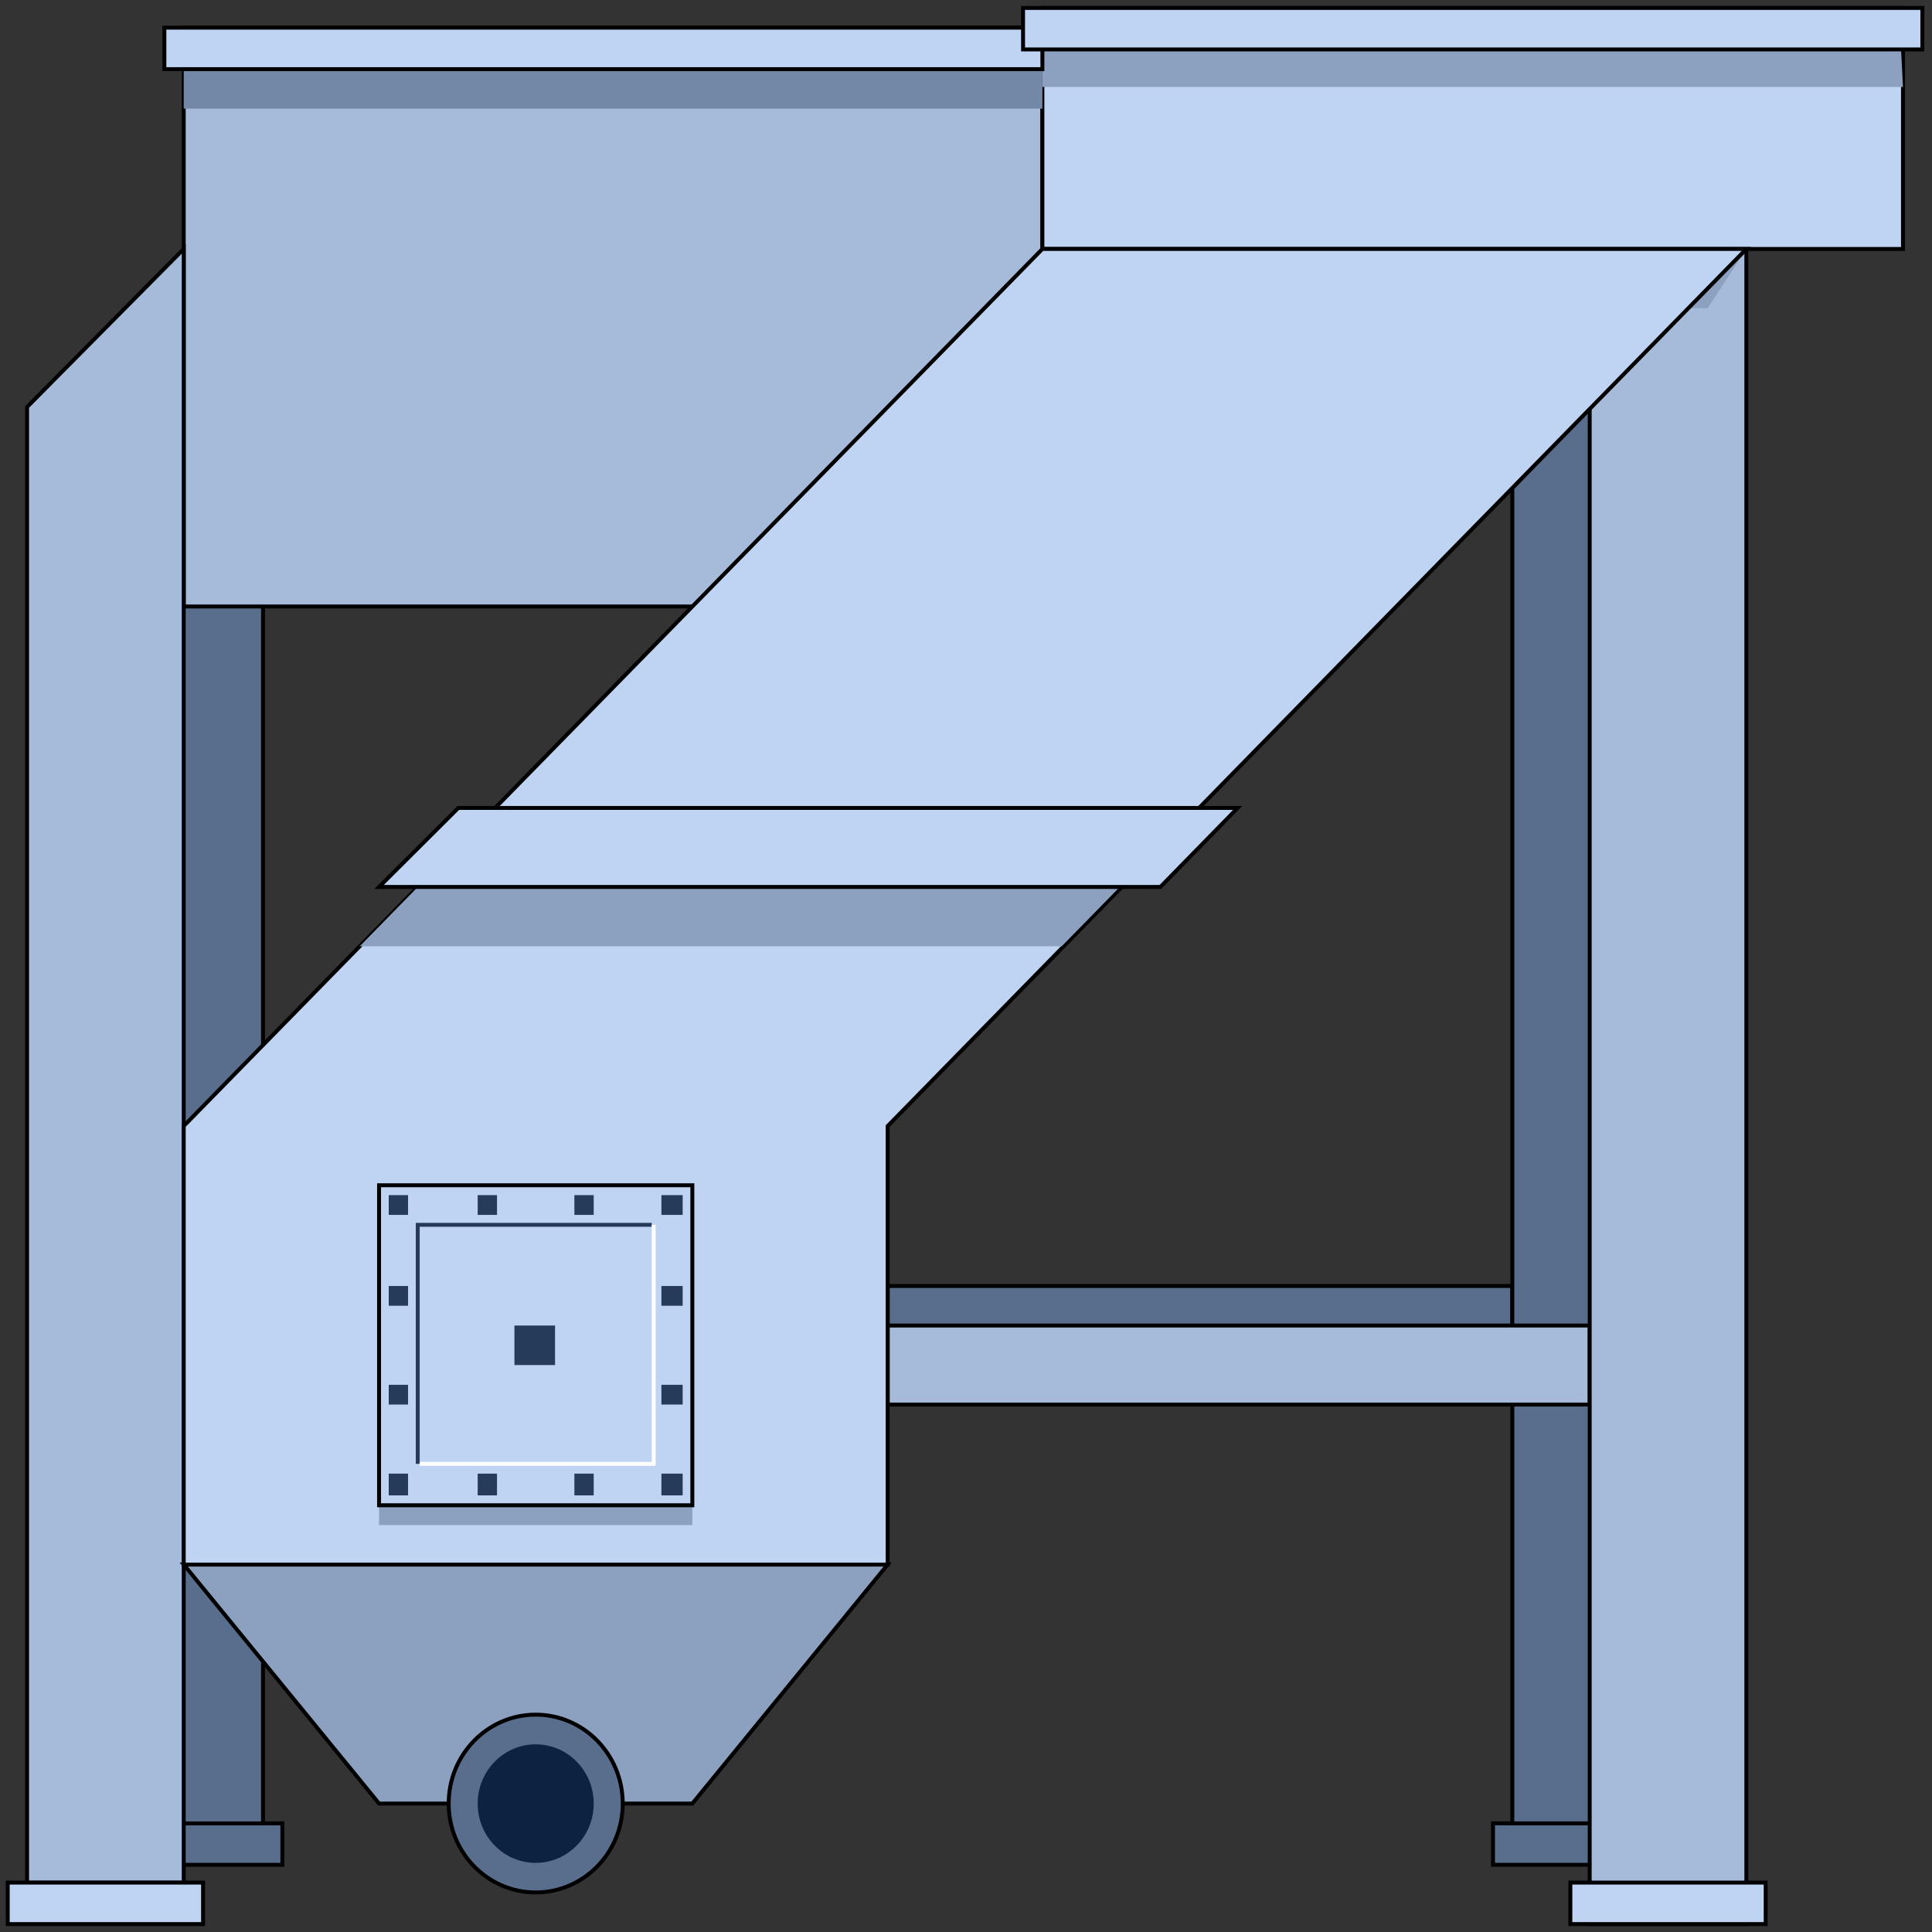 <svg width="150" height="150" viewBox="0 0 150 150" fill="none" xmlns="http://www.w3.org/2000/svg">
<rect x="0" y="0" width="150" height="150" fill="#333333" stroke="none"/>
<g clip-path="url(#clip0_2109_203888)">
<path d="M130.931 141.562V144.783H115.916V141.562H130.931Z" fill="#596D8C" stroke="black" stroke-width="0.304"/>
<path d="M21.922 141.562V144.783H6.757V141.562H21.922Z" fill="#596D8C" stroke="black" stroke-width="0.304"/>
<path d="M20.42 19.328V141.567H8.258V31.598L20.42 19.328Z" fill="#596D8C" stroke="black" stroke-width="0.304"/>
<path d="M117.417 99.844V105.979H68.919V99.844H117.417Z" fill="#596D8C" stroke="black" stroke-width="0.304"/>
<path d="M129.429 25.461V141.565H117.417V37.884L129.429 25.461Z" fill="#596D8C" stroke="black" stroke-width="0.304"/>
<path d="M80.931 2.148V47.087H14.265V2.148H80.931Z" fill="#A6BAD9" stroke="black" stroke-width="0.304"/>
<path d="M123.423 102.914V109.049H68.919V102.914H123.423Z" fill="#A6BAD9" stroke="black" stroke-width="0.304"/>
<path d="M14.265 19.328V146.169H2.103V31.598L14.265 19.328Z" fill="#A6BAD9" stroke="black" stroke-width="0.304"/>
<path d="M135.586 19.328V149.389H123.424V31.598L135.586 19.328Z" fill="#A6BAD9" stroke="black" stroke-width="0.304"/>
<path d="M68.919 121.469L53.754 140.027H29.43L14.265 121.469H68.919Z" fill="#8CA0BF" stroke="black" stroke-width="0.304"/>
<path d="M135.585 19.328L132.582 23.929H80.931V19.328H135.585Z" fill="#8CA0BF"/>
<path d="M147.747 0.617V19.329H80.931V0.617H147.747Z" fill="#BFD3F2" stroke="black" stroke-width="0.304"/>
<path d="M68.919 87.426L135.586 19.328H80.931L14.265 87.426V121.475H68.919V87.426Z" fill="#BFD3F2" stroke="black" stroke-width="0.304"/>
<path d="M86.937 68.867L82.432 73.468H27.928L32.432 68.867H86.937Z" fill="#8CA0BF"/>
<path d="M96.096 62.727L90.09 68.862H29.43L35.586 62.727H96.096Z" fill="#BFD3F2" stroke="black" stroke-width="0.304"/>
<path d="M53.754 116.719V118.406H29.43V116.719H53.754Z" fill="#8CA0BF"/>
<path d="M53.754 92.023V116.87H29.43V92.023H53.754Z" stroke="black" stroke-width="0.304"/>
<path d="M80.931 5.367V8.435H14.265V5.367H80.931Z" fill="#7387A6"/>
<path d="M147.597 3.836L147.747 6.75H80.931V3.836H147.597Z" fill="#8CA0BF"/>
<path d="M80.931 2.148V5.369H12.763V2.148H80.931Z" fill="#BFD3F2" stroke="black" stroke-width="0.304"/>
<path d="M149.25 0.617V3.838H79.43V0.617H149.25Z" fill="#BFD3F2" stroke="black" stroke-width="0.304"/>
<path d="M43.093 102.914V105.982H39.94V102.914H43.093Z" fill="#263A59"/>
<path d="M51.352 107.516H53.003V109.049H51.352V107.516Z" fill="#263A59"/>
<path d="M51.352 99.844H53.003V101.377H51.352V99.844Z" fill="#263A59"/>
<path d="M51.352 92.789H53.003V94.323H51.352V92.789Z" fill="#263A59"/>
<path d="M44.595 92.789H46.096V94.323H44.595V92.789Z" fill="#263A59"/>
<path d="M37.087 92.789H38.588V94.323H37.087V92.789Z" fill="#263A59"/>
<path d="M30.18 92.789H31.681V94.323H30.18V92.789Z" fill="#263A59"/>
<path d="M30.18 99.844H31.681V101.377H30.18V99.844Z" fill="#263A59"/>
<path d="M30.18 107.516H31.681V109.049H30.18V107.516Z" fill="#263A59"/>
<path d="M30.18 114.414H31.681V116.101H30.18V114.414Z" fill="#263A59"/>
<path d="M37.087 114.414H38.588V116.101H37.087V114.414Z" fill="#263A59"/>
<path d="M44.595 114.414H46.096V116.101H44.595V114.414Z" fill="#263A59"/>
<path d="M51.352 114.414H53.003V116.101H51.352V114.414Z" fill="#263A59"/>
<path d="M32.433 113.652V95.094H50.601" stroke="#263A59" stroke-width="0.304"/>
<path d="M50.751 95.094V113.652H32.583" stroke="white" stroke-width="0.304"/>
<path d="M137.087 146.164V149.385H121.922V146.164H137.087Z" fill="#BFD3F2" stroke="black" stroke-width="0.304"/>
<path d="M15.766 146.164V149.385H0.601V146.164H15.766Z" fill="#BFD3F2" stroke="black" stroke-width="0.304"/>
<path d="M41.592 146.929C45.323 146.929 48.349 143.839 48.349 140.027C48.349 136.215 45.323 133.125 41.592 133.125C37.86 133.125 34.835 136.215 34.835 140.027C34.835 143.839 37.86 146.929 41.592 146.929Z" fill="#596D8C" stroke="black" stroke-width="0.304"/>
<path d="M41.591 144.632C44.079 144.632 46.096 142.572 46.096 140.031C46.096 137.49 44.079 135.43 41.591 135.43C39.104 135.43 37.087 137.49 37.087 140.031C37.087 142.572 39.104 144.632 41.591 144.632Z" fill="#0D2140"/>
</g>
<defs>
<clipPath id="clip0_2109_203888">
<rect width="150" height="150" fill="white"/>
</clipPath>
</defs>
</svg>
